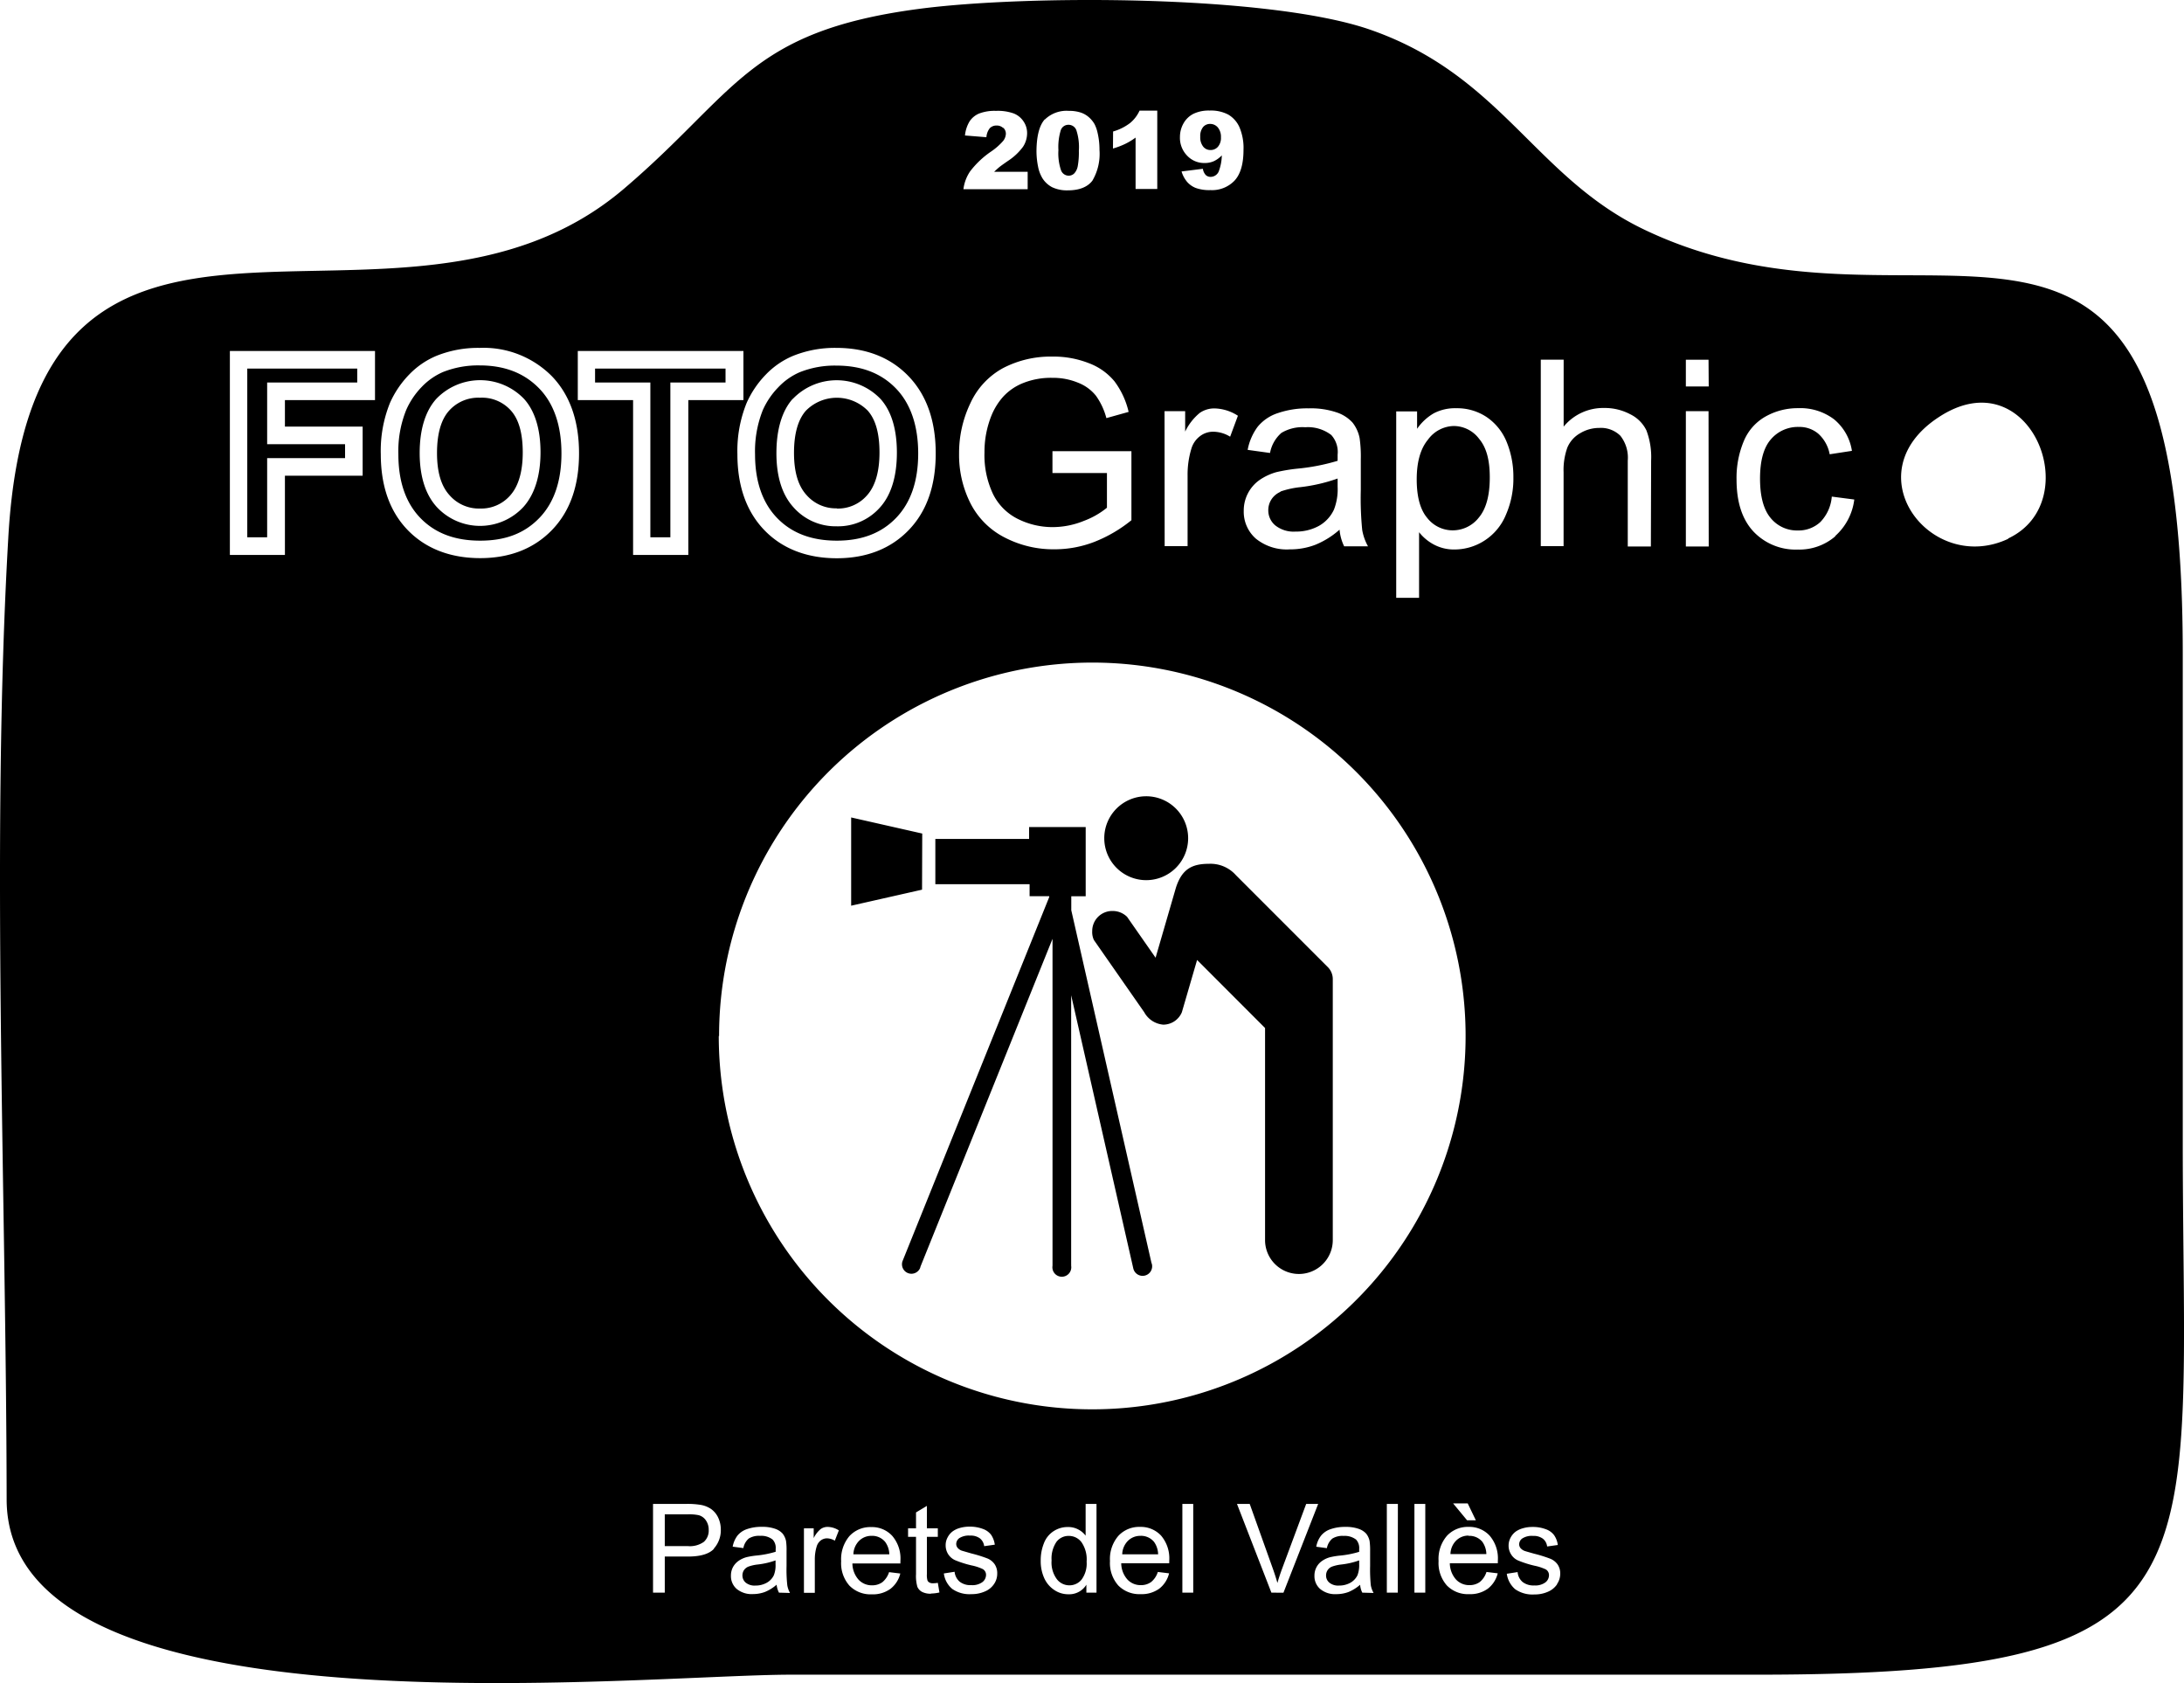 <svg id="Capa_1" data-name="Capa 1" xmlns="http://www.w3.org/2000/svg" viewBox="0 0 351.53 270.83"><title>fotographic2019_cuadrado_negro</title><path d="M234,68.55a5.27,5.27,0,0,0-4.16,2.2c-1.21,1.46-1.81,3.6-1.81,6.39s.56,4.86,1.69,6.2a5.2,5.2,0,0,0,4.12,2,5.34,5.34,0,0,0,4.2-2.07c1.16-1.39,1.75-3.53,1.75-6.44s-.57-4.84-1.71-6.21A5.14,5.14,0,0,0,234,68.55ZM43,73.72H55.54V71.48H43V61.55h14.5V59.31H39.8V86.46H43ZM351.33,183.79q0-39.3,0-78.59c0-90.7-40.72-46.12-86.86-68.34C247,28.42,241.61,12,220.34,4.71,204.06-.84,165-.86,147.76,1.45,120.42,5.1,118.6,14.9,100.42,30.38,63.6,61.72,5.36,16.75,1.34,86.41-1.47,135.17,1,191.72,1.07,241.29c.06,38.9,101.62,28.19,126.23,28.19q77.63,0,155.25,0C358.84,269.52,351.33,254.12,351.33,183.79ZM214.28,70a6.17,6.17,0,0,0-4.19-1.25,6.59,6.59,0,0,0-3.84.91,5.62,5.62,0,0,0-1.83,3.23l-3.6-.5a9,9,0,0,1,1.62-3.73,7,7,0,0,1,3.25-2.19,14.55,14.55,0,0,1,4.93-.76,13,13,0,0,1,4.52.65A6,6,0,0,1,217.7,68a5.83,5.83,0,0,1,1.14,2.5,20.91,20.91,0,0,1,.19,3.4v4.91a51.84,51.84,0,0,0,.23,6.49,8.33,8.33,0,0,0,.93,2.61h-3.84a7.65,7.65,0,0,1-.74-2.68,13.49,13.49,0,0,1-3.94,2.45,11.3,11.3,0,0,1-4.06.72,7.88,7.88,0,0,1-5.5-1.75,5.76,5.76,0,0,1-1.92-4.47,6,6,0,0,1,2.63-5,9.11,9.11,0,0,1,2.64-1.21,27.52,27.52,0,0,1,3.28-.55,33.24,33.24,0,0,0,6.56-1.27c0-.5,0-.82,0-1A4.08,4.08,0,0,0,214.28,70ZM190.5,19.84a3.8,3.8,0,0,1,1.6-1.53,5.67,5.67,0,0,1,2.58-.52,6,6,0,0,1,3,.64,4.45,4.45,0,0,1,1.8,2,8.49,8.49,0,0,1,.67,3.68q0,3.36-1.41,4.92a5,5,0,0,1-3.92,1.56,6.43,6.43,0,0,1-2.34-.34,3.56,3.56,0,0,1-1.42-1,4.68,4.68,0,0,1-.88-1.66l3.43-.43a1.87,1.87,0,0,0,.46,1,1.11,1.11,0,0,0,.79.3,1.43,1.43,0,0,0,1.29-.84,7.72,7.72,0,0,0,.51-2.62,4.26,4.26,0,0,1-1.27.93,3.57,3.57,0,0,1-1.51.3,3.75,3.75,0,0,1-2.81-1.19,4.11,4.11,0,0,1-1.15-3A4.46,4.46,0,0,1,190.5,19.84Zm-3.06,46.32h3.32v3.29a8.88,8.88,0,0,1,2.34-3,4.09,4.09,0,0,1,2.36-.73,7.2,7.2,0,0,1,3.79,1.18L198,70.27a5.29,5.29,0,0,0-2.7-.8,3.47,3.47,0,0,0-2.17.73,3.89,3.89,0,0,0-1.37,2,14.32,14.32,0,0,0-.61,4.3V87.88h-3.69Zm-8.28-45a8.26,8.26,0,0,0,2.73-1.36,5.57,5.57,0,0,0,1.53-2h2.85V30.41h-3.49V22.14a10.56,10.56,0,0,1-1.64,1,12.52,12.52,0,0,1-2,.76Zm-11-1.91a5,5,0,0,1,3.88-1.41,5.92,5.92,0,0,1,2,.3,3.89,3.89,0,0,1,1.32.81,4.46,4.46,0,0,1,.8,1,5.61,5.61,0,0,1,.47,1.28,11.91,11.91,0,0,1,.34,2.89,8.53,8.53,0,0,1-1.14,4.95c-.76,1-2.07,1.56-3.94,1.56a5.58,5.58,0,0,1-2.53-.5,4.09,4.09,0,0,1-1.58-1.46,5.65,5.65,0,0,1-.7-1.88,12.56,12.56,0,0,1-.25-2.63Q166.89,20.61,168.17,19.2Zm-6.69,1.35a1.46,1.46,0,0,0-1.06-.4,1.49,1.49,0,0,0-1.08.41,2.59,2.59,0,0,0-.56,1.47l-3.45-.28a5.41,5.41,0,0,1,.74-2.27,3.42,3.42,0,0,1,1.53-1.26,7,7,0,0,1,2.73-.43,7.63,7.63,0,0,1,2.83.41,3.37,3.37,0,0,1,1.59,1.28,3.32,3.32,0,0,1,.58,1.92,4,4,0,0,1-.66,2.17,9.29,9.29,0,0,1-2.42,2.27c-.69.48-1.16.81-1.39,1s-.51.44-.83.75h5.39v2.81H155.07a6.51,6.51,0,0,1,1.08-2.88,14.48,14.48,0,0,1,3.38-3.19,10,10,0,0,0,1.94-1.71,2,2,0,0,0,.43-1.11A1.3,1.3,0,0,0,161.48,20.55ZM156.2,64.86a12.21,12.21,0,0,1,5.27-5.64,16.58,16.58,0,0,1,7.91-1.84,15.51,15.51,0,0,1,5.88,1.06,9.77,9.77,0,0,1,4.13,2.93,13.16,13.16,0,0,1,2.27,4.91l-3.58,1a11,11,0,0,0-1.68-3.6,6.86,6.86,0,0,0-2.86-2.09,10.46,10.46,0,0,0-4.14-.79,12,12,0,0,0-4.7.83,8.74,8.74,0,0,0-3.2,2.17,10.39,10.39,0,0,0-1.89,3,15.57,15.57,0,0,0-1.15,6,14.63,14.63,0,0,0,1.38,6.71,8.82,8.82,0,0,0,4,4,12.5,12.5,0,0,0,5.61,1.31,13.37,13.37,0,0,0,5-1,13.09,13.09,0,0,0,3.72-2.12V76.12H169.4V72.6l12.71,0V83.71a22.48,22.48,0,0,1-6,3.5,17.76,17.76,0,0,1-6.38,1.18,17,17,0,0,1-8-1.89A12.58,12.58,0,0,1,156.21,81a17.23,17.23,0,0,1-1.84-8A18.55,18.55,0,0,1,156.2,64.86Zm-32.94-4.58a13.1,13.1,0,0,1,4.35-3,17.92,17.92,0,0,1,7-1.3c4.8,0,8.71,1.53,11.62,4.55s4.38,7.18,4.38,12.42-1.46,9.35-4.34,12.34-6.79,4.54-11.58,4.54-8.76-1.52-11.65-4.51-4.35-7.1-4.35-12.23a20.5,20.5,0,0,1,1.49-8.26A15.64,15.64,0,0,1,123.26,60.28Zm-62.9,4.1H45.86v4.27H58.37v7.9H45.86V89.3H37V56.48H60.36Zm28.5,20.89c-2.89,3-6.79,4.54-11.57,4.54s-8.76-1.52-11.66-4.51-4.34-7.1-4.34-12.23a20.5,20.5,0,0,1,1.49-8.26,15.64,15.64,0,0,1,3.07-4.53,13.1,13.1,0,0,1,4.35-3,17.88,17.88,0,0,1,7-1.3,15.49,15.49,0,0,1,11.62,4.55c2.9,3,4.38,7.18,4.38,12.42S91.74,82.28,88.86,85.27ZM93,64.38v-7.9h26.66v7.9h-8.87V89.3h-8.89V64.38Zm21.93,184.83c-.77.84-2.17,1.26-4.19,1.26H107v5.81h-1.89V242h5.39a13.12,13.12,0,0,1,2.18.14,4.29,4.29,0,0,1,1.76.67,3.58,3.58,0,0,1,1.15,1.38,4.5,4.5,0,0,1,.43,1.95A4.4,4.4,0,0,1,114.88,249.21Zm10.45,7.07A3.7,3.7,0,0,1,125,255a6.68,6.68,0,0,1-1.88,1.17,5.59,5.59,0,0,1-1.93.34,3.78,3.78,0,0,1-2.63-.84,2.73,2.73,0,0,1-.91-2.13,2.86,2.86,0,0,1,.34-1.39,3,3,0,0,1,.91-1,4.15,4.15,0,0,1,1.26-.58,12.37,12.37,0,0,1,1.56-.26,15.56,15.56,0,0,0,3.13-.61c0-.24,0-.39,0-.45a1.93,1.93,0,0,0-.5-1.52,2.94,2.94,0,0,0-2-.59,3.09,3.09,0,0,0-1.83.43,2.65,2.65,0,0,0-.87,1.54l-1.72-.23a4.23,4.23,0,0,1,.77-1.78,3.36,3.36,0,0,1,1.55-1.05,7,7,0,0,1,2.35-.36,6.15,6.15,0,0,1,2.15.31,2.86,2.86,0,0,1,1.22.78,2.89,2.89,0,0,1,.55,1.2,10,10,0,0,1,.08,1.62V252a23.1,23.1,0,0,0,.12,3.09,3.76,3.76,0,0,0,.44,1.24Zm-9.64-89.57a60.08,60.08,0,1,1,60.08,60.07A60.08,60.08,0,0,1,115.69,166.71Zm120.5,75.21,1.31,2.72h-1.41l-2.25-2.72Zm-101.87,6a2.52,2.52,0,0,0-1.28-.38,1.69,1.69,0,0,0-1,.35,1.9,1.9,0,0,0-.65,1,6.93,6.93,0,0,0-.29,2v5.42h-1.75V245.93h1.57v1.57a4.38,4.38,0,0,1,1.12-1.45,1.91,1.91,0,0,1,1.13-.35,3.47,3.47,0,0,1,1.8.56Zm10.6,3.66H137.2a4,4,0,0,0,1,2.62,2.89,2.89,0,0,0,2.17.9,2.76,2.76,0,0,0,1.65-.5,3.44,3.44,0,0,0,1.08-1.62l1.81.22a4.44,4.44,0,0,1-1.59,2.47,4.8,4.8,0,0,1-3,.88,4.74,4.74,0,0,1-3.6-1.4,5.45,5.45,0,0,1-1.33-3.93,5.74,5.74,0,0,1,1.34-4.05,4.56,4.56,0,0,1,3.49-1.44,4.42,4.42,0,0,1,3.39,1.41,5.61,5.61,0,0,1,1.32,4C144.93,251.19,144.93,251.35,144.92,251.55Zm4.91,4.87a3,3,0,0,1-1.48-.3,1.68,1.68,0,0,1-.74-.8,6.33,6.33,0,0,1-.22-2.07V247.3h-1.28v-1.37h1.28v-2.56l1.75-1.05v3.61h1.76v1.37h-1.76v6a3.09,3.09,0,0,0,.09,1,.66.66,0,0,0,.3.34,1.11,1.11,0,0,0,.6.13,5.05,5.05,0,0,0,.77-.07l.26,1.55A6.22,6.22,0,0,1,149.83,256.42ZM160,254.89a3.24,3.24,0,0,1-1.48,1.2,5.24,5.24,0,0,1-2.18.43,4.84,4.84,0,0,1-3.07-.84,3.86,3.86,0,0,1-1.35-2.49l1.73-.27a2.41,2.41,0,0,0,.82,1.6,2.81,2.81,0,0,0,1.86.55,2.74,2.74,0,0,0,1.8-.49,1.49,1.49,0,0,0,.58-1.15,1.06,1.06,0,0,0-.52-.94,7.81,7.81,0,0,0-1.79-.59,16.5,16.5,0,0,1-2.68-.85,2.59,2.59,0,0,1-1.13-1,2.66,2.66,0,0,1-.38-1.39,2.56,2.56,0,0,1,.32-1.28,2.79,2.79,0,0,1,.86-1,3.6,3.6,0,0,1,1.11-.51,5.37,5.37,0,0,1,1.52-.21,5.86,5.86,0,0,1,2.14.35,2.89,2.89,0,0,1,1.36.95,3.72,3.72,0,0,1,.6,1.6l-1.71.24a1.89,1.89,0,0,0-.68-1.25,2.46,2.46,0,0,0-1.58-.45,2.86,2.86,0,0,0-1.73.4,1.18,1.18,0,0,0-.51.94,1,1,0,0,0,.21.61,1.6,1.6,0,0,0,.67.47l1.55.45a21.83,21.83,0,0,1,2.6.81,2.64,2.64,0,0,1,1.15.92,2.55,2.55,0,0,1,.42,1.5A2.92,2.92,0,0,1,160,254.89Zm16.49,1.39h-1.63V255a3.23,3.23,0,0,1-2.89,1.54,4,4,0,0,1-2.28-.69,4.49,4.49,0,0,1-1.61-1.9,6.59,6.59,0,0,1-.57-2.81,7.3,7.3,0,0,1,.52-2.82,4,4,0,0,1,1.55-1.93,4.13,4.13,0,0,1,2.31-.67,3.45,3.45,0,0,1,1.66.39,3.52,3.52,0,0,1,1.19,1V242h1.75Zm11.7-4.73h-7.72a4,4,0,0,0,1,2.62,2.88,2.88,0,0,0,2.16.9,2.72,2.72,0,0,0,1.65-.5,3.37,3.37,0,0,0,1.08-1.62l1.81.22a4.42,4.42,0,0,1-1.58,2.47,4.83,4.83,0,0,1-3,.88,4.75,4.75,0,0,1-3.6-1.4,5.45,5.45,0,0,1-1.33-3.93,5.69,5.69,0,0,1,1.35-4.05,4.55,4.55,0,0,1,3.49-1.44,4.44,4.44,0,0,1,3.39,1.41,5.65,5.65,0,0,1,1.31,4C188.2,251.19,188.2,251.35,188.19,251.55Zm3.87,4.73h-1.75V242h1.75Zm12.58,0L199.1,242h2.05l3.71,10.38q.45,1.26.75,2.34c.22-.78.48-1.56.77-2.34L210.24,242h1.93l-5.59,14.29Zm14.63,0a3.49,3.49,0,0,1-.35-1.27,6.82,6.82,0,0,1-1.88,1.17,5.61,5.61,0,0,1-1.94.34,3.75,3.75,0,0,1-2.62-.84,2.73,2.73,0,0,1-.91-2.13,2.86,2.86,0,0,1,.34-1.39,2.83,2.83,0,0,1,.91-1,4,4,0,0,1,1.26-.58,12.05,12.05,0,0,1,1.56-.26,15.56,15.56,0,0,0,3.13-.61c0-.24,0-.39,0-.45a2,2,0,0,0-.5-1.52,3,3,0,0,0-2-.59,3.07,3.07,0,0,0-1.82.43,2.66,2.66,0,0,0-.88,1.54l-1.71-.23a4.11,4.11,0,0,1,.77-1.78,3.36,3.36,0,0,1,1.55-1.05,7,7,0,0,1,2.35-.36,6.15,6.15,0,0,1,2.15.31,2.92,2.92,0,0,1,1.22.78,2.89,2.89,0,0,1,.55,1.2,11.35,11.35,0,0,1,.08,1.62V252a25.93,25.93,0,0,0,.11,3.09,4,4,0,0,0,.45,1.24Zm5.71,0h-1.76V242H225Zm4.43,0h-1.75V242h1.75Zm11.67-4.73h-7.72a4,4,0,0,0,1,2.62,2.89,2.89,0,0,0,2.17.9,2.76,2.76,0,0,0,1.65-.5,3.44,3.44,0,0,0,1.08-1.62l1.81.22a4.49,4.49,0,0,1-1.59,2.47,4.8,4.8,0,0,1-3,.88,4.72,4.72,0,0,1-3.6-1.4,5.45,5.45,0,0,1-1.33-3.93,5.69,5.69,0,0,1,1.34-4.05,4.56,4.56,0,0,1,3.49-1.44,4.42,4.42,0,0,1,3.39,1.41,5.61,5.61,0,0,1,1.32,4C241.09,251.19,241.09,251.35,241.08,251.55ZM238.92,87a8.91,8.91,0,0,1-4.8,1.42,6.87,6.87,0,0,1-3.3-.78,7.55,7.55,0,0,1-2.41-2V96.2h-3.68v-30h3.36V69a8.37,8.37,0,0,1,2.68-2.49,7.37,7.37,0,0,1,3.62-.82,8.56,8.56,0,0,1,4.91,1.43,8.85,8.85,0,0,1,3.21,4,14.78,14.78,0,0,1,1.08,5.71,14.49,14.49,0,0,1-1.2,6A9,9,0,0,1,238.92,87Zm11.7,167.94a3.35,3.35,0,0,1-1.48,1.2,5.24,5.24,0,0,1-2.18.43,4.87,4.87,0,0,1-3.08-.84,4,4,0,0,1-1.35-2.49l1.74-.27a2.36,2.36,0,0,0,.81,1.6,2.84,2.84,0,0,0,1.87.55,2.73,2.73,0,0,0,1.79-.49,1.46,1.46,0,0,0,.58-1.15,1.07,1.07,0,0,0-.51-.94,8,8,0,0,0-1.8-.59,16.64,16.64,0,0,1-2.67-.85,2.48,2.48,0,0,1-1.13-1,2.58,2.58,0,0,1-.39-1.39,2.67,2.67,0,0,1,.32-1.28,2.89,2.89,0,0,1,.86-1,3.78,3.78,0,0,1,1.12-.51,5.25,5.25,0,0,1,1.51-.21,5.82,5.82,0,0,1,2.14.35,2.84,2.84,0,0,1,1.36.95,3.6,3.6,0,0,1,.61,1.6l-1.72.24a1.85,1.85,0,0,0-.68-1.25,2.46,2.46,0,0,0-1.58-.45,2.81,2.81,0,0,0-1.72.4,1.16,1.16,0,0,0-.52.94,1,1,0,0,0,.21.61,1.64,1.64,0,0,0,.68.47c.17.06.69.21,1.55.45a21.51,21.51,0,0,1,2.59.81,2.67,2.67,0,0,1,1.16.92,2.55,2.55,0,0,1,.42,1.5A2.92,2.92,0,0,1,250.62,254.89Zm15.1-167H262V74.11a5.68,5.68,0,0,0-1.2-4,4.45,4.45,0,0,0-3.38-1.25,5.94,5.94,0,0,0-3.08.85,4.78,4.78,0,0,0-2.06,2.3,10.72,10.72,0,0,0-.61,4V87.88H248v-30h3.68V68.65a8.23,8.23,0,0,1,6.51-3,8.72,8.72,0,0,1,4.19,1A5.64,5.64,0,0,1,265,69.25a12.11,12.11,0,0,1,.76,4.86Zm9.31,0h-3.68V66.16H275Zm0-25.75h-3.68V57.89H275Zm20.36,24.12a8.85,8.85,0,0,1-6,2.12,9.33,9.33,0,0,1-7.17-2.91c-1.81-1.95-2.71-4.73-2.71-8.36a15.25,15.25,0,0,1,1.16-6.16,8.07,8.07,0,0,1,3.55-4,10.54,10.54,0,0,1,5.19-1.32,9,9,0,0,1,5.79,1.79,8.16,8.16,0,0,1,2.88,5.08l-3.58.55a5.88,5.88,0,0,0-1.81-3.29,4.67,4.67,0,0,0-3.14-1.11,5.72,5.72,0,0,0-4.52,2q-1.74,2-1.74,6.31T285,83.36a5.47,5.47,0,0,0,4.38,2A5.15,5.15,0,0,0,293,84a6.63,6.63,0,0,0,1.84-4.09l3.62.47A9.4,9.4,0,0,1,295.39,86.25Zm27.85.39c-12.47,5.86-25-10.48-11.25-19.53C326.73,57.38,336,80.65,323.24,86.64ZM194.83,24.14a1.54,1.54,0,0,0,1.21-.53,2.18,2.18,0,0,0,.48-1.52,2.34,2.34,0,0,0-.5-1.58,1.61,1.61,0,0,0-1.24-.57,1.45,1.45,0,0,0-1.14.51,2.31,2.31,0,0,0-.45,1.55,2.38,2.38,0,0,0,.47,1.59A1.46,1.46,0,0,0,194.83,24.14ZM77.27,64a6.3,6.3,0,0,0-5,2.1c-1.28,1.43-1.93,3.72-1.93,6.8s.67,5.3,2,6.77a6.27,6.27,0,0,0,4.92,2.16,6.2,6.2,0,0,0,4.88-2.13c1.3-1.47,2-3.78,2-6.89s-.64-5.33-1.9-6.74A6.22,6.22,0,0,0,77.27,64ZM134.7,87c4,0,7.16-1.2,9.53-3.66s3.56-5.94,3.56-10.38-1.21-8-3.58-10.45-5.54-3.68-9.59-3.68a15.17,15.17,0,0,0-5.91,1.07,10.43,10.43,0,0,0-3.41,2.39,12.58,12.58,0,0,0-2.52,3.7,17.86,17.86,0,0,0-1.25,7.11c0,4.37,1.2,7.82,3.55,10.25S130.6,87,134.7,87Zm-7.11-22.79a9.79,9.79,0,0,1,14.15,0c1.74,1.95,2.62,4.86,2.62,8.63s-.9,6.77-2.68,8.77h0a9,9,0,0,1-7,3.08,9.06,9.06,0,0,1-7-3.1c-1.8-2-2.71-4.92-2.71-8.66S125.83,66.15,127.59,64.18Zm7.09,17.62a6.18,6.18,0,0,0,4.88-2.13c1.31-1.47,2-3.78,2-6.89s-.64-5.33-1.9-6.74a7,7,0,0,0-9.93,0c-1.28,1.43-1.93,3.72-1.93,6.8s.67,5.3,2,6.77A6.27,6.27,0,0,0,134.68,81.8ZM172,28.27a1.26,1.26,0,0,0,.91-.37,2.33,2.33,0,0,0,.56-1.16,12.45,12.45,0,0,0,.18-2.49,8.72,8.72,0,0,0-.41-3.32,1.34,1.34,0,0,0-1.26-.85,1.29,1.29,0,0,0-1.24.87,9.2,9.2,0,0,0-.38,3.21,8.42,8.42,0,0,0,.42,3.24A1.32,1.32,0,0,0,172,28.27ZM214.37,252.1a1.5,1.5,0,0,0-.69.57,1.53,1.53,0,0,0-.24.84,1.46,1.46,0,0,0,.53,1.16,2.23,2.23,0,0,0,1.55.47,3.7,3.7,0,0,0,1.81-.44,2.82,2.82,0,0,0,1.16-1.21,4.44,4.44,0,0,0,.28-1.76v-.64a12.79,12.79,0,0,1-2.87.66A6.46,6.46,0,0,0,214.37,252.1Zm22-5a2.77,2.77,0,0,0-2,.81,3.16,3.16,0,0,0-.91,2.16h5.78a3.49,3.49,0,0,0-.67-2A2.7,2.7,0,0,0,236.4,247.14ZM184.49,141.63a6.75,6.75,0,1,0-6.75-6.74A6.75,6.75,0,0,0,184.49,141.63ZM172.05,247.15a2.43,2.43,0,0,0-2,.95,4.77,4.77,0,0,0-.79,3,4.5,4.5,0,0,0,.84,3,2.52,2.52,0,0,0,2,1,2.48,2.48,0,0,0,2-.94,4.35,4.35,0,0,0,.8-2.87,4.87,4.87,0,0,0-.82-3.12A2.53,2.53,0,0,0,172.05,247.15Zm-51.61,4.95a1.58,1.58,0,0,0-.7.57,1.53,1.53,0,0,0-.24.84,1.5,1.5,0,0,0,.53,1.16,2.26,2.26,0,0,0,1.56.47,3.69,3.69,0,0,0,1.8-.44,2.76,2.76,0,0,0,1.16-1.21,4.27,4.27,0,0,0,.28-1.76v-.64a12.82,12.82,0,0,1-2.86.66A6.21,6.21,0,0,0,120.44,252.1Zm63.73-89.22a3.86,3.86,0,0,0,3.06,2,3.25,3.25,0,0,0,3-2h0l2.45-8.41,10.94,10.95v34.13a5.45,5.45,0,0,0,10.9,0v-42a2.74,2.74,0,0,0-.77-1.9l-.82-.82-14-14a5.47,5.47,0,0,0-4.37-1.83c-2.73,0-4.33.87-5.29,3.85L186,154.11l-4.59-6.58a3.31,3.31,0,0,0-2.36-.94,3.22,3.22,0,0,0-3.25,3.25,3,3,0,0,0,.27,1.42Zm-18.45-18.67h3.16l0,.14-23.61,58.58h0a1.52,1.52,0,0,0,2.82,1.13,1.82,1.82,0,0,0,.07-.25l21.25-52.74v52.61h0a1.52,1.52,0,1,0,3,0,2.11,2.11,0,0,0,0-.25V160.15l10,43.95h0a1.52,1.52,0,1,0,3-.67,2.25,2.25,0,0,0-.08-.24l-12.9-56.72v-2.25h2.32V133.08h-9.11V135H150.55v7.28h15.17Zm-17.28-10.08L137,131.54v14.2l11.41-2.58ZM104.68,86.46h3.22V61.55h8.88V59.31h-21v2.24h8.9ZM77.21,58.8a15.26,15.26,0,0,0-5.92,1.07,10.53,10.53,0,0,0-3.41,2.39A12.55,12.55,0,0,0,65.37,66a17.69,17.69,0,0,0-1.25,7.11c0,4.37,1.19,7.82,3.55,10.25S73.19,87,77.29,87s7.16-1.2,9.53-3.66,3.55-5.94,3.55-10.38-1.2-8-3.58-10.45S81.26,58.8,77.21,58.8Zm7.06,22.75a9.51,9.51,0,0,1-14,0c-1.8-2-2.72-4.92-2.72-8.66s.9-6.72,2.66-8.69a9.79,9.79,0,0,1,14.15,0C86.07,66.1,87,69,87,72.78S86.05,79.55,84.27,81.55Zm56,165.59a2.77,2.77,0,0,0-2,.81,3.2,3.2,0,0,0-.91,2.16h5.78a3.49,3.49,0,0,0-.67-2A2.7,2.7,0,0,0,140.24,247.14Zm43.27,0a2.79,2.79,0,0,0-2,.81,3.2,3.2,0,0,0-.91,2.16h5.78a3.57,3.57,0,0,0-.66-2A2.7,2.7,0,0,0,183.51,247.14Zm22.57-168a3.26,3.26,0,0,0-1.45,1.2,3.18,3.18,0,0,0-.52,1.75,3.14,3.14,0,0,0,1.12,2.45,4.76,4.76,0,0,0,3.26,1,7.63,7.63,0,0,0,3.79-.93A5.8,5.8,0,0,0,214.71,82a9,9,0,0,0,.59-3.68V77a27.13,27.13,0,0,1-6,1.39A14.31,14.31,0,0,0,206.08,79.1ZM112.44,243.81a7.63,7.63,0,0,0-1.76-.13H107v5.11h3.7a3.88,3.88,0,0,0,2.6-.69,2.43,2.43,0,0,0,.77-1.92,2.61,2.61,0,0,0-.45-1.53A2.05,2.05,0,0,0,112.44,243.81Z"/></svg>